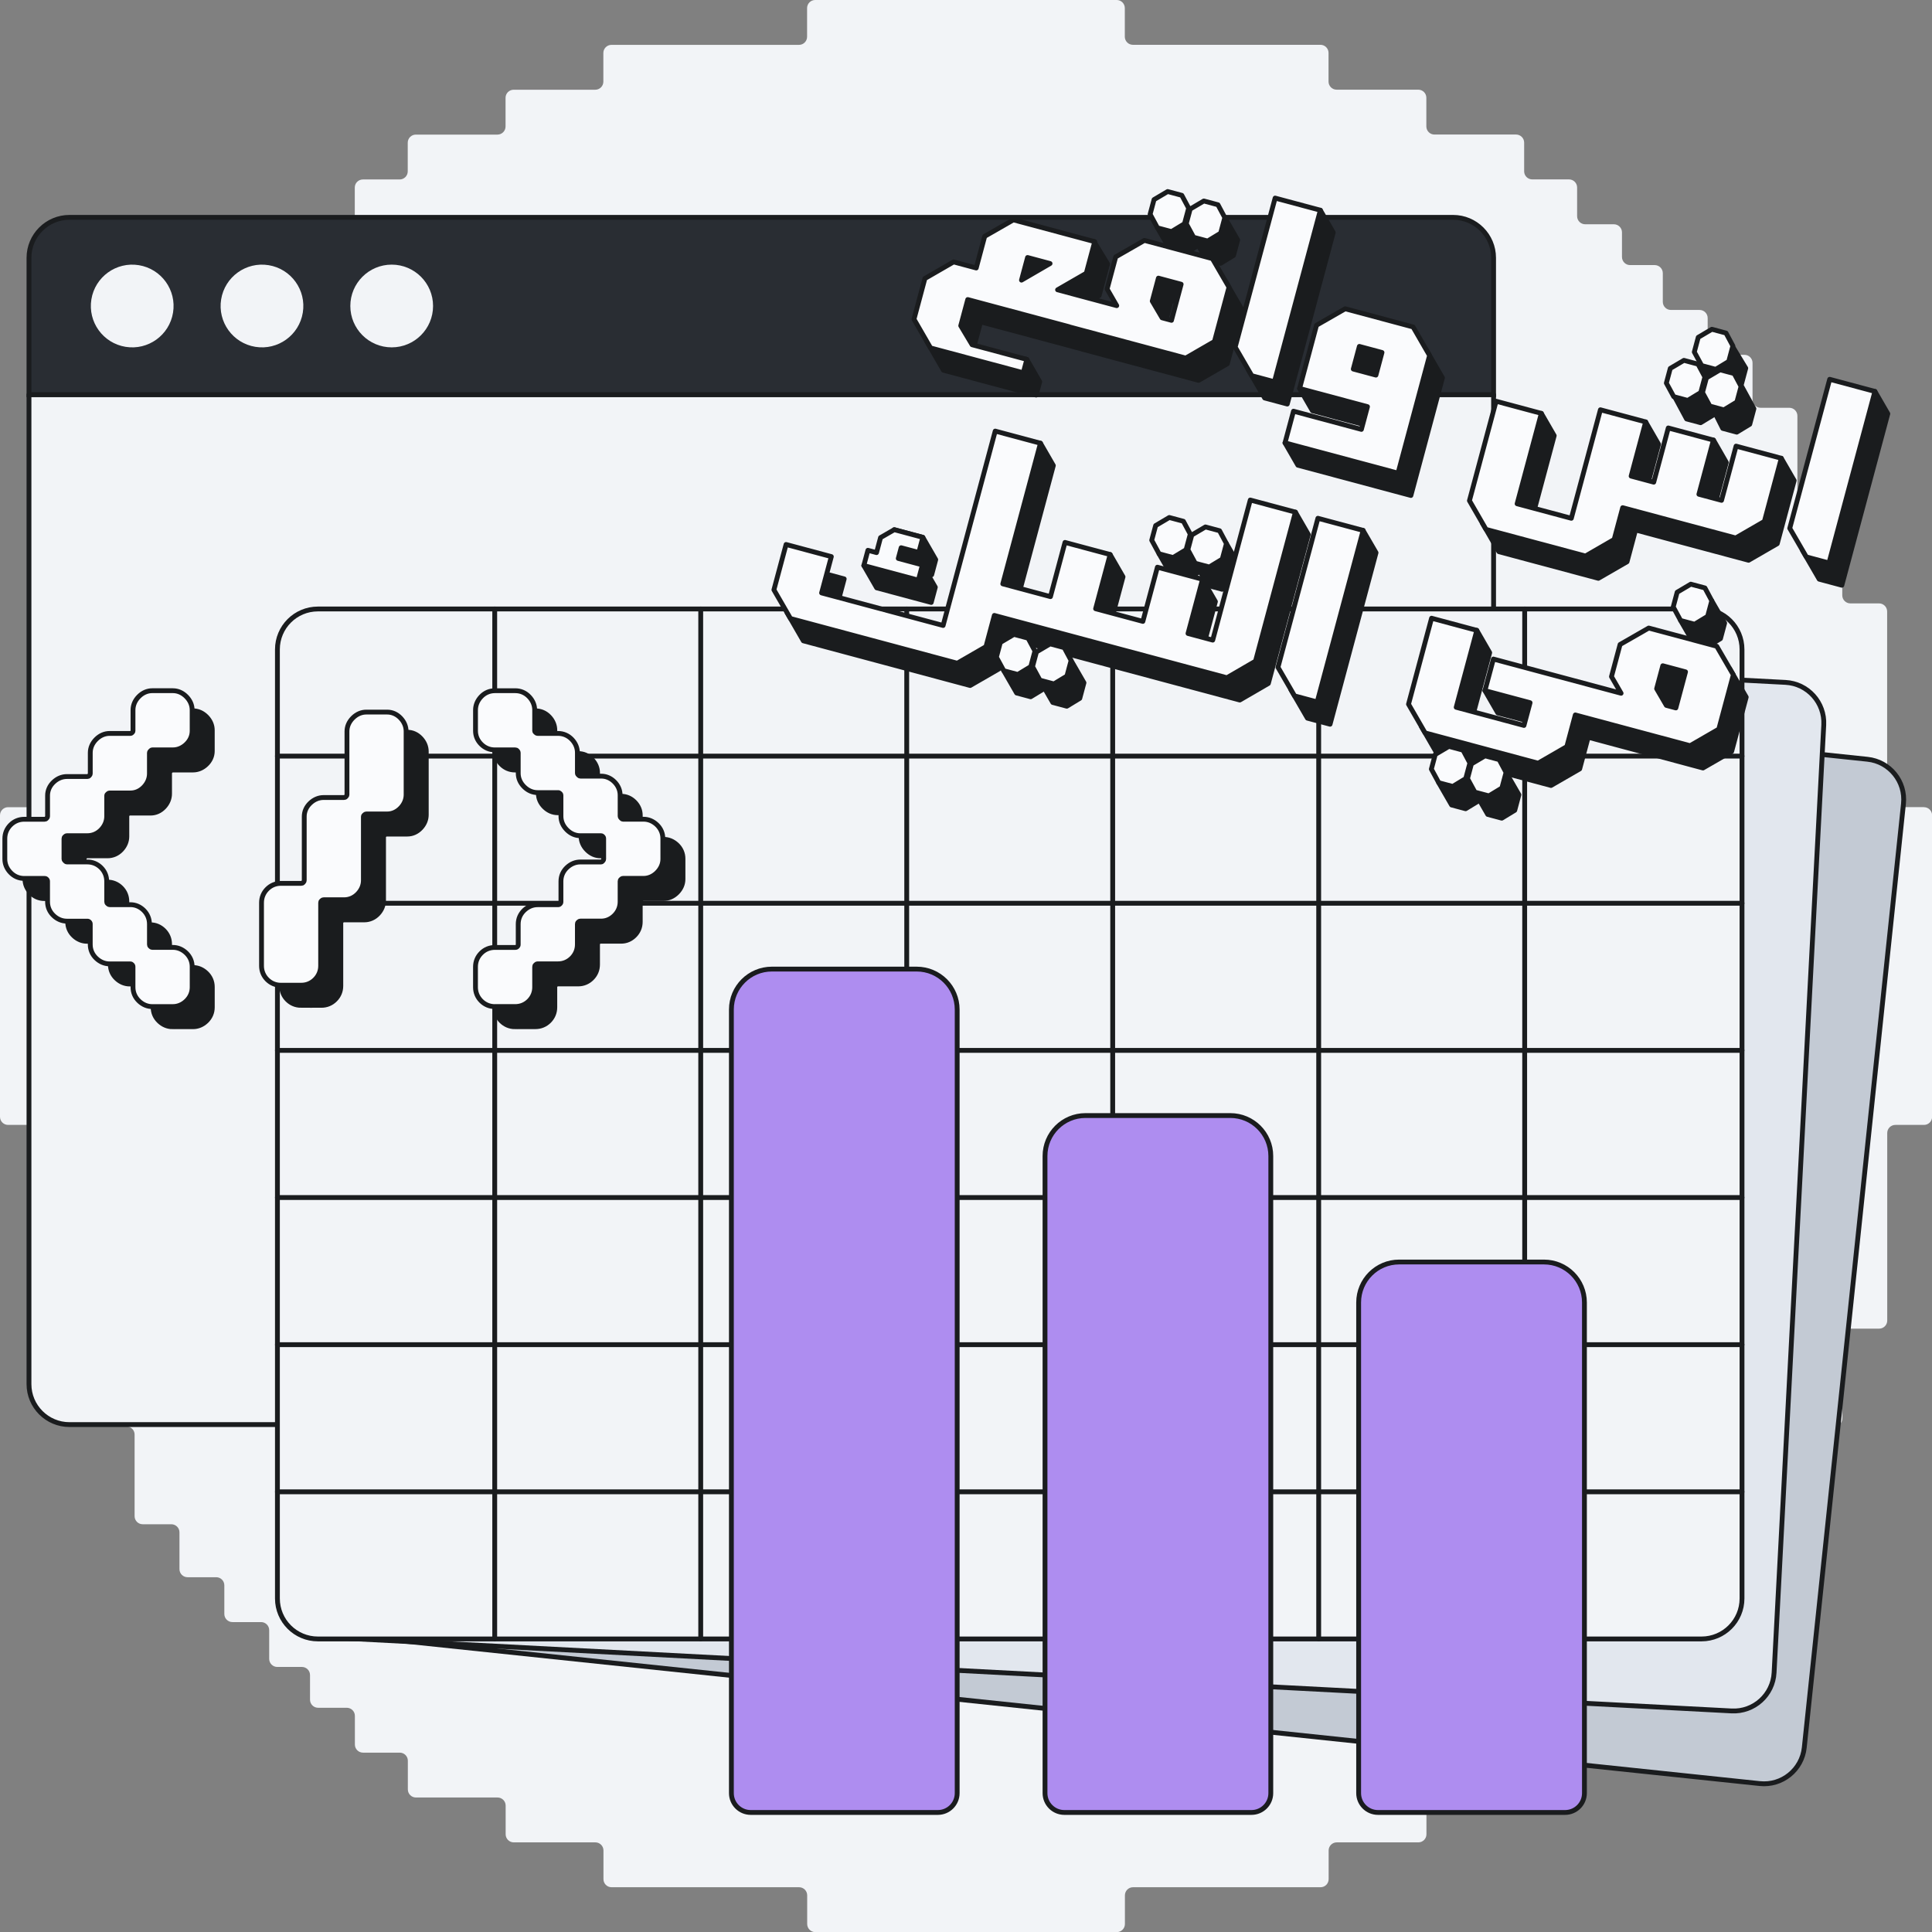 <svg width="400" height="400" viewBox="0 0 400 400" fill="none" xmlns="http://www.w3.org/2000/svg">
<rect x="0" y="0" width="400" height="400" fill="#808080" stroke="none"/>
<g clip-path="url(#clip0_2692_18620)">
<path d="M398.324 167.107H392.387C391.461 167.107 390.711 166.357 390.711 165.431V126.603C390.711 125.677 389.961 124.927 389.035 124.927H383.098C382.172 124.927 381.422 124.177 381.422 123.251V106.353C381.422 105.427 380.672 104.677 379.746 104.677H373.809C372.883 104.677 372.133 103.927 372.133 103.001V86.103C372.133 85.177 371.383 84.427 370.457 84.427H364.52C363.594 84.427 362.844 83.677 362.844 82.751V75.138C362.844 74.212 362.094 73.462 361.168 73.462H355.231C354.305 73.462 353.555 72.712 353.555 71.786V65.849C353.555 64.923 352.805 64.173 351.879 64.173H345.942C345.016 64.173 344.266 63.423 344.266 62.497V56.56C344.266 55.634 343.516 54.884 342.59 54.884H337.49C336.564 54.884 335.814 54.134 335.814 53.208V48.109C335.814 47.183 335.064 46.433 334.138 46.433H328.201C327.275 46.433 326.525 45.683 326.525 44.757V38.82C326.525 37.894 325.775 37.144 324.849 37.144H317.236C316.31 37.144 315.56 36.394 315.56 35.468V29.531C315.56 28.605 314.81 27.855 313.884 27.855H296.986C296.06 27.855 295.31 27.105 295.31 26.179V20.241C295.31 19.316 294.56 18.566 293.634 18.566H276.736C275.81 18.566 275.06 17.816 275.06 16.89V10.953C275.06 10.027 274.31 9.277 273.384 9.277H234.556C233.63 9.277 232.88 8.527 232.88 7.601V1.676C232.88 0.75 232.13 0 231.204 0H168.775C167.849 0 167.099 0.75 167.099 1.676V7.613C167.099 8.539 166.349 9.289 165.423 9.289H126.595C125.669 9.289 124.919 10.039 124.919 10.965V16.902C124.919 17.828 124.169 18.578 123.243 18.578H106.345C105.419 18.578 104.669 19.328 104.669 20.254V26.191C104.669 27.117 103.919 27.867 102.993 27.867H86.095C85.169 27.867 84.419 28.617 84.419 29.543V35.48C84.419 36.406 83.669 37.156 82.743 37.156H75.13C74.204 37.156 73.454 37.906 73.454 38.832V44.769C73.454 45.695 72.704 46.445 71.778 46.445H65.841C64.915 46.445 64.165 47.195 64.165 48.121V53.221C64.165 54.147 63.415 54.897 62.489 54.897H57.389C56.464 54.897 55.714 55.647 55.714 56.572V62.51C55.714 63.435 54.964 64.186 54.038 64.186H48.1C47.174 64.186 46.424 64.936 46.424 65.862V71.799C46.424 72.725 45.674 73.475 44.748 73.475H38.811C37.885 73.475 37.135 74.225 37.135 75.151V82.764C37.135 83.69 36.385 84.44 35.459 84.44H29.522C28.596 84.44 27.846 85.19 27.846 86.116V103.014C27.846 103.94 27.096 104.69 26.17 104.69H20.233C19.307 104.69 18.557 105.44 18.557 106.366V123.264C18.557 124.19 17.807 124.94 16.881 124.94H10.944C10.018 124.94 9.268 125.689 9.268 126.615V165.444C9.268 166.37 8.518 167.12 7.592 167.12H1.676C0.75 167.12 0 167.87 0 168.795V231.225C0 232.151 0.75 232.901 1.676 232.901H7.613C8.539 232.901 9.289 233.651 9.289 234.577V273.405C9.289 274.331 10.039 275.081 10.965 275.081H16.902C17.828 275.081 18.578 275.831 18.578 276.757V293.655C18.578 294.581 19.328 295.331 20.254 295.331H26.191C27.117 295.331 27.867 296.081 27.867 297.007V313.905C27.867 314.831 28.617 315.581 29.543 315.581H35.48C36.406 315.581 37.156 316.331 37.156 317.257V324.87C37.156 325.796 37.906 326.546 38.832 326.546H44.769C45.695 326.546 46.445 327.296 46.445 328.222V334.159C46.445 335.085 47.195 335.835 48.121 335.835H54.059C54.984 335.835 55.734 336.585 55.734 337.511V343.449C55.734 344.374 56.484 345.124 57.41 345.124H62.51C63.435 345.124 64.186 345.874 64.186 346.8V351.9C64.186 352.826 64.936 353.576 65.862 353.576H71.799C72.725 353.576 73.475 354.326 73.475 355.252V361.189C73.475 362.115 74.225 362.865 75.151 362.865H82.764C83.69 362.865 84.44 363.615 84.44 364.541V370.478C84.44 371.404 85.19 372.154 86.116 372.154H103.014C103.94 372.154 104.69 372.904 104.69 373.83V379.767C104.69 380.693 105.44 381.443 106.366 381.443H123.264C124.19 381.443 124.94 382.193 124.94 383.119V389.056C124.94 389.982 125.689 390.732 126.615 390.732H165.444C166.37 390.732 167.12 391.482 167.12 392.408V398.345C167.12 399.271 167.87 400.021 168.795 400.021H231.225C232.151 400.021 232.901 399.271 232.901 398.345V392.408C232.901 391.482 233.651 390.732 234.577 390.732H273.405C274.331 390.732 275.081 389.982 275.081 389.056V383.119C275.081 382.193 275.831 381.443 276.757 381.443H293.655C294.581 381.443 295.331 380.693 295.331 379.767V373.83C295.331 372.904 296.081 372.154 297.007 372.154H313.905C314.831 372.154 315.581 371.404 315.581 370.478V364.541C315.581 363.615 316.331 362.865 317.257 362.865H324.87C325.796 362.865 326.546 362.115 326.546 361.189V355.252C326.546 354.326 327.296 353.576 328.222 353.576H334.159C335.085 353.576 335.835 352.826 335.835 351.9V346.8C335.835 345.874 336.585 345.124 337.511 345.124H342.611C343.536 345.124 344.286 344.374 344.286 343.449V337.511C344.286 336.585 345.036 335.835 345.962 335.835H351.9C352.826 335.835 353.576 335.085 353.576 334.159V328.222C353.576 327.296 354.326 326.546 355.252 326.546H361.189C362.115 326.546 362.865 325.796 362.865 324.87V317.257C362.865 316.331 363.615 315.581 364.541 315.581H370.478C371.404 315.581 372.154 314.831 372.154 313.905V297.007C372.154 296.081 372.904 295.331 373.83 295.331H379.767C380.693 295.331 381.443 294.581 381.443 293.655V276.757C381.443 275.831 382.193 275.081 383.119 275.081H389.056C389.982 275.081 390.732 274.331 390.732 273.405V234.577C390.732 233.651 391.482 232.901 392.408 232.901H398.345C399.271 232.901 400.021 232.151 400.021 231.225V168.795C400.021 167.87 399.271 167.12 398.345 167.12L398.324 167.107Z" fill="#F2F4F7"/>
<path d="M6 81.704H309.23V286.566C309.23 291.192 305.475 294.946 300.85 294.946H14.38C9.754 294.946 6 291.192 6 286.566V81.704Z" fill="#F2F4F7" stroke="#1A1C1E" stroke-linecap="round" stroke-linejoin="round"/>
<path d="M14.38 45H300.85C305.475 45 309.23 48.754 309.23 53.38V81.704H6V53.38C6 48.754 9.754 45 14.38 45Z" fill="#292D33" stroke="#1A1C1E" stroke-miterlimit="10"/>
<path d="M35.826 64.728C36.584 60.059 33.414 55.66 28.745 54.902C24.076 54.144 19.677 57.315 18.919 61.983C18.161 66.652 21.332 71.051 26 71.809C30.669 72.567 35.068 69.397 35.826 64.728Z" fill="#F2F4F7"/>
<path d="M62.693 64.727C63.451 60.058 60.28 55.659 55.612 54.901C50.943 54.143 46.544 57.314 45.786 61.983C45.028 66.651 48.198 71.05 52.867 71.808C57.536 72.566 61.935 69.396 62.693 64.727Z" fill="#F2F4F7"/>
<path d="M81.096 71.916C85.826 71.916 89.661 68.082 89.661 63.352C89.661 58.622 85.826 54.788 81.096 54.788C76.367 54.788 72.532 58.622 72.532 63.352C72.532 68.082 76.367 71.916 81.096 71.916Z" fill="#F2F4F7"/>
<path d="M386.636 157.196L101.736 127.252C97.133 126.768 93.01 130.107 92.526 134.71L71.988 330.116C71.504 334.719 74.843 338.842 79.446 339.326L364.347 369.27C368.949 369.754 373.073 366.415 373.556 361.812L394.094 166.406C394.578 161.803 391.239 157.68 386.636 157.196Z" fill="#C3CAD4" stroke="#1A1C1E" stroke-miterlimit="10"/>
<path d="M369.66 141.282L83.583 126.29C78.961 126.047 75.018 129.598 74.776 134.219L64.493 330.433C64.251 335.054 67.801 338.997 72.423 339.24L358.5 354.232C363.122 354.474 367.065 350.924 367.307 346.302L377.59 150.089C377.832 145.467 374.282 141.524 369.66 141.282Z" fill="#E2E7EE" stroke="#1A1C1E" stroke-miterlimit="10"/>
<path d="M352.285 126.083H65.816C61.188 126.083 57.436 129.835 57.436 134.463V330.946C57.436 335.574 61.188 339.326 65.816 339.326H352.285C356.913 339.326 360.665 335.574 360.665 330.946V134.463C360.665 129.835 356.913 126.083 352.285 126.083Z" fill="#F2F4F7" stroke="#1A1C1E" stroke-linecap="round" stroke-linejoin="round"/>
<path d="M57.436 217.47H360.661" stroke="#1A1C1E" stroke-linecap="round" stroke-linejoin="round"/>
<path d="M57.436 187.009H360.661" stroke="#1A1C1E" stroke-linecap="round" stroke-linejoin="round"/>
<path d="M57.436 156.544H360.661" stroke="#1A1C1E" stroke-linecap="round" stroke-linejoin="round"/>
<path d="M57.436 247.935H360.661" stroke="#1A1C1E" stroke-linecap="round" stroke-linejoin="round"/>
<path d="M57.436 278.396H360.661" stroke="#1A1C1E" stroke-linecap="round" stroke-linejoin="round"/>
<path d="M57.436 308.861H360.661" stroke="#1A1C1E" stroke-linecap="round" stroke-linejoin="round"/>
<path d="M273.02 126.083V339.326" stroke="#1A1C1E" stroke-linecap="round" stroke-linejoin="round"/>
<path d="M315.669 126.083V339.326" stroke="#1A1C1E" stroke-linecap="round" stroke-linejoin="round"/>
<path d="M230.371 126.083V339.326" stroke="#1A1C1E" stroke-linecap="round" stroke-linejoin="round"/>
<path d="M187.726 126.083V339.326" stroke="#1A1C1E" stroke-linecap="round" stroke-linejoin="round"/>
<path d="M145.077 126.083V339.326" stroke="#1A1C1E" stroke-linecap="round" stroke-linejoin="round"/>
<path d="M102.427 126.083V339.326" stroke="#1A1C1E" stroke-linecap="round" stroke-linejoin="round"/>
<path d="M159.806 200.64H189.794C194.419 200.64 198.174 204.394 198.174 209.02V371.251C198.174 373.46 196.383 375.251 194.174 375.251H155.427C153.217 375.251 151.427 373.46 151.427 371.251V209.02C151.427 204.394 155.181 200.64 159.806 200.64Z" fill="#AE8DF0" stroke="#1A1C1E" stroke-miterlimit="10"/>
<path d="M224.738 230.962H254.725C259.351 230.962 263.105 234.716 263.105 239.342V371.251C263.105 373.46 261.314 375.251 259.105 375.251H220.358C218.149 375.251 216.358 373.46 216.358 371.251V239.342C216.358 234.716 220.112 230.962 224.738 230.962Z" fill="#AE8DF0" stroke="#1A1C1E" stroke-miterlimit="10"/>
<path d="M289.673 261.285H319.661C324.286 261.285 328.041 265.039 328.041 269.665V371.251C328.041 373.46 326.25 375.251 324.041 375.251H285.293C283.084 375.251 281.293 373.46 281.293 371.251V269.665C281.293 265.039 285.048 261.285 289.673 261.285Z" fill="#AE8DF0" stroke="#1A1C1E" stroke-miterlimit="10"/>
<path d="M35.697 212.574C34.683 212.574 33.732 212.176 32.944 211.426C32.131 210.651 31.704 209.662 31.704 208.56V204.336C31.704 204.152 31.658 204.039 31.524 203.909C31.344 203.729 31.243 203.729 31.172 203.729H26.869C25.851 203.729 24.895 203.335 24.104 202.585C23.286 201.814 22.855 200.821 22.855 199.715V195.491C22.855 195.307 22.809 195.194 22.675 195.06C22.545 194.93 22.432 194.884 22.247 194.884H18.024C17.006 194.884 16.05 194.49 15.263 193.74C14.446 192.969 14.014 191.976 14.014 190.87V186.646C14.014 186.462 13.968 186.349 13.834 186.215C13.704 186.085 13.591 186.039 13.407 186.039H9.183C8.077 186.039 7.084 185.607 6.309 184.786C5.563 183.998 5.169 183.043 5.169 182.025V177.802C5.169 176.716 5.576 175.732 6.347 174.965C7.113 174.194 8.098 173.788 9.183 173.788H13.407C13.553 173.788 13.654 173.758 13.805 173.603C14.018 173.377 14.018 173.243 14.018 173.18V168.877C14.018 167.825 14.45 166.857 15.267 166.086C16.059 165.336 17.014 164.943 18.028 164.943H22.252C22.398 164.943 22.499 164.913 22.645 164.758C22.859 164.532 22.859 164.402 22.859 164.335V160.032C22.859 158.997 23.278 158.029 24.074 157.233C24.87 156.437 25.834 156.018 26.873 156.018H31.176C31.243 156.018 31.348 156.018 31.524 155.838C31.704 155.658 31.704 155.557 31.704 155.486V151.183C31.704 150.152 32.119 149.184 32.907 148.388C33.698 147.592 34.662 147.169 35.693 147.169H39.958C40.989 147.169 41.953 147.592 42.745 148.388C43.532 149.184 43.951 150.152 43.951 151.183V155.486C43.951 156.538 43.524 157.501 42.711 158.272C41.923 159.022 40.972 159.42 39.958 159.42H35.693C35.647 159.42 35.534 159.42 35.324 159.634C35.106 159.856 35.106 159.973 35.106 160.028V164.331C35.106 165.345 34.712 166.3 33.967 167.092C33.191 167.913 32.228 168.345 31.172 168.345H26.869C26.806 168.345 26.672 168.345 26.446 168.559C26.261 168.73 26.261 168.818 26.261 168.873V173.176C26.261 174.19 25.867 175.145 25.122 175.937C24.346 176.754 23.354 177.19 22.252 177.19H18.028C17.957 177.19 17.827 177.19 17.601 177.403C17.446 177.55 17.416 177.655 17.416 177.797V182.021C17.416 182.075 17.416 182.193 17.634 182.41C17.852 182.628 17.969 182.628 18.024 182.628H22.247C23.332 182.628 24.313 183.035 25.084 183.801C25.855 184.572 26.261 185.553 26.261 186.642V190.866C26.261 191.008 26.291 191.117 26.446 191.26C26.672 191.473 26.802 191.473 26.873 191.473H31.176C32.207 191.473 33.162 191.88 33.933 192.646C34.704 193.422 35.11 194.402 35.11 195.487V199.711C35.11 199.857 35.14 199.966 35.291 200.109C35.508 200.318 35.63 200.318 35.697 200.318H39.962C40.976 200.318 41.927 200.716 42.715 201.466C43.524 202.237 43.955 203.23 43.955 204.332V208.556C43.955 209.658 43.528 210.646 42.719 211.422C41.927 212.176 40.976 212.57 39.962 212.57H35.697V212.574Z" fill="#1A1C1E" stroke="#1A1C1E" stroke-miterlimit="10"/>
<path d="M62.332 208.149C61.243 208.149 60.263 207.743 59.492 206.972C58.725 206.209 58.318 205.225 58.318 204.135V191.067C58.318 189.982 58.725 188.997 59.496 188.23C60.263 187.463 61.247 187.057 62.332 187.057H66.556C66.702 187.057 66.803 187.028 66.95 186.873C67.163 186.642 67.163 186.504 67.163 186.437V173.23C67.163 172.174 67.595 171.207 68.412 170.436C69.204 169.686 70.159 169.288 71.177 169.288H75.401C75.547 169.288 75.652 169.258 75.799 169.103C76.008 168.881 76.008 168.751 76.008 168.688V155.603C76.008 154.568 76.431 153.605 77.228 152.809C78.024 152.017 78.987 151.598 80.022 151.598H84.325C85.377 151.598 86.341 152.029 87.112 152.842C87.862 153.634 88.255 154.589 88.255 155.603V168.688C88.255 169.702 87.862 170.658 87.112 171.445C86.336 172.262 85.373 172.69 84.321 172.69H80.018C79.955 172.69 79.821 172.69 79.595 172.903C79.41 173.079 79.41 173.172 79.41 173.226V186.433C79.41 187.447 79.017 188.406 78.271 189.198C77.496 190.019 76.503 190.455 75.397 190.455H71.173C71.102 190.455 70.972 190.455 70.746 190.669C70.591 190.815 70.561 190.92 70.561 191.063V204.131C70.561 205.216 70.155 206.201 69.384 206.968C68.617 207.739 67.633 208.145 66.547 208.145H62.324L62.332 208.149Z" fill="#1A1C1E" stroke="#1A1C1E" stroke-miterlimit="10"/>
<path d="M106.628 212.574C105.543 212.574 104.563 212.167 103.792 211.401C103.021 210.63 102.615 209.649 102.615 208.564V204.34C102.615 203.251 103.021 202.271 103.792 201.5C104.554 200.733 105.539 200.327 106.628 200.327H110.852C111.036 200.327 111.149 200.28 111.279 200.146C111.413 200.012 111.459 199.903 111.459 199.719V195.496C111.459 194.389 111.891 193.401 112.708 192.625C113.504 191.875 114.459 191.482 115.473 191.482H119.697C119.881 191.482 119.994 191.436 120.124 191.301C120.254 191.172 120.304 191.058 120.304 190.87V186.646C120.304 185.54 120.736 184.547 121.557 183.776C122.349 183.031 123.304 182.632 124.318 182.632H128.621C128.676 182.632 128.764 182.632 128.94 182.448C129.154 182.222 129.154 182.088 129.154 182.025V177.801C129.154 177.617 129.107 177.504 128.973 177.37C128.797 177.194 128.693 177.194 128.626 177.194H124.323C123.283 177.194 122.316 176.771 121.519 175.966C120.728 175.17 120.309 174.198 120.309 173.159V168.818C120.309 168.747 120.309 168.634 120.124 168.45C119.994 168.32 119.881 168.269 119.701 168.269H115.478C114.443 168.269 113.479 167.855 112.683 167.063C111.887 166.275 111.464 165.311 111.464 164.276V160.011C111.464 159.952 111.464 159.827 111.254 159.605C111.107 159.454 111.003 159.424 110.856 159.424H106.633C105.543 159.424 104.563 159.018 103.792 158.247C103.025 157.485 102.619 156.529 102.619 155.49V151.187C102.619 150.169 103.013 149.214 103.763 148.422C104.533 147.605 105.527 147.173 106.633 147.173H110.856C111.962 147.173 112.955 147.605 113.726 148.422C114.476 149.214 114.87 150.169 114.87 151.187V155.49C114.87 155.549 114.87 155.633 115.05 155.804C115.276 156.018 115.406 156.018 115.478 156.018H119.701C120.803 156.018 121.792 156.445 122.567 157.254C123.317 158.046 123.715 158.997 123.715 160.007V164.272C123.715 164.318 123.715 164.431 123.924 164.641C124.147 164.859 124.264 164.859 124.323 164.859H128.626C129.66 164.859 130.616 165.269 131.387 166.045C132.154 166.82 132.56 167.775 132.56 168.81V173.151C132.56 173.214 132.56 173.339 132.782 173.565C132.991 173.779 133.1 173.779 133.147 173.779H137.412C138.422 173.779 139.373 174.177 140.165 174.923C140.977 175.698 141.405 176.691 141.405 177.789V182.012C141.405 183.043 140.99 184.007 140.202 184.803C139.406 185.603 138.443 186.026 137.412 186.026H133.147C133.088 186.026 132.958 186.026 132.74 186.232C132.585 186.378 132.556 186.487 132.556 186.634V190.857C132.556 191.942 132.149 192.927 131.378 193.694C130.607 194.465 129.656 194.871 128.621 194.871H124.318C124.255 194.871 124.117 194.871 123.891 195.085C123.736 195.232 123.711 195.332 123.711 195.479V199.702C123.711 200.792 123.304 201.772 122.533 202.539C121.767 203.306 120.786 203.716 119.697 203.716H115.473C115.402 203.716 115.272 203.716 115.05 203.93C114.895 204.077 114.866 204.181 114.866 204.328V208.551C114.866 209.637 114.459 210.617 113.693 211.388C112.918 212.159 111.937 212.565 110.852 212.565H106.628V212.574Z" fill="#1A1C1E" stroke="#1A1C1E" stroke-miterlimit="10"/>
<path d="M31.528 208.405C30.514 208.405 29.563 208.007 28.775 207.257C27.962 206.482 27.535 205.493 27.535 204.391V200.167C27.535 199.983 27.489 199.87 27.355 199.74C27.175 199.56 27.074 199.56 27.003 199.56H22.7C21.682 199.56 20.726 199.166 19.934 198.416C19.117 197.645 18.686 196.652 18.686 195.546V191.322C18.686 191.138 18.64 191.025 18.506 190.891C18.376 190.761 18.263 190.715 18.078 190.715H13.855C12.837 190.715 11.882 190.321 11.094 189.571C10.277 188.8 9.845 187.807 9.845 186.701V182.478C9.845 182.293 9.799 182.18 9.665 182.046C9.535 181.916 9.422 181.87 9.238 181.87H5.014C3.908 181.87 2.915 181.438 2.14 180.617C1.394 179.829 1 178.874 1 177.856V173.633C1 172.547 1.407 171.563 2.178 170.796C2.944 170.025 3.929 169.619 5.014 169.619H9.238C9.384 169.619 9.485 169.589 9.636 169.434C9.849 169.208 9.849 169.074 9.849 169.011V164.708C9.849 163.656 10.281 162.688 11.098 161.918C11.89 161.168 12.845 160.774 13.859 160.774H18.083C18.229 160.774 18.33 160.744 18.476 160.589C18.69 160.363 18.69 160.233 18.69 160.166V155.863C18.69 154.828 19.109 153.86 19.905 153.064C20.701 152.268 21.665 151.849 22.704 151.849H27.007C27.074 151.849 27.179 151.849 27.355 151.669C27.535 151.489 27.535 151.388 27.535 151.317V147.014C27.535 145.983 27.95 145.015 28.738 144.219C29.529 143.423 30.493 143 31.524 143H35.789C36.82 143 37.784 143.423 38.575 144.219C39.363 145.015 39.782 145.983 39.782 147.014V151.317C39.782 152.369 39.355 153.332 38.542 154.103C37.754 154.853 36.803 155.251 35.789 155.251H31.524C31.478 155.251 31.365 155.251 31.155 155.465C30.937 155.687 30.937 155.804 30.937 155.859V160.162C30.937 161.176 30.543 162.131 29.798 162.923C29.023 163.744 28.059 164.176 27.003 164.176H22.7C22.637 164.176 22.503 164.176 22.277 164.39C22.092 164.561 22.092 164.649 22.092 164.704V169.007C22.092 170.021 21.698 170.976 20.953 171.768C20.178 172.585 19.184 173.021 18.083 173.021H13.859C13.788 173.021 13.658 173.021 13.432 173.235C13.277 173.381 13.247 173.486 13.247 173.628V177.852C13.247 177.906 13.247 178.024 13.465 178.241C13.683 178.459 13.8 178.459 13.855 178.459H18.078C19.164 178.459 20.144 178.866 20.915 179.633C21.686 180.404 22.092 181.384 22.092 182.473V186.697C22.092 186.839 22.122 186.948 22.277 187.091C22.503 187.304 22.633 187.304 22.704 187.304H27.007C28.038 187.304 28.993 187.711 29.764 188.477C30.535 189.253 30.942 190.233 30.942 191.318V195.542C30.942 195.688 30.971 195.797 31.122 195.94C31.34 196.149 31.461 196.149 31.528 196.149H35.793C36.807 196.149 37.758 196.547 38.546 197.297C39.355 198.068 39.786 199.061 39.786 200.163V204.387C39.786 205.489 39.359 206.477 38.55 207.253C37.758 208.007 36.807 208.401 35.793 208.401H31.528V208.405Z" fill="#FAFBFD" stroke="#1A1C1E" stroke-linecap="round" stroke-linejoin="round"/>
<path d="M58.159 203.98C57.07 203.98 56.089 203.574 55.318 202.803C54.552 202.04 54.145 201.056 54.145 199.966V186.898C54.145 185.813 54.552 184.828 55.323 184.061C56.089 183.295 57.074 182.888 58.159 182.888H62.383C62.529 182.888 62.63 182.859 62.776 182.704C62.99 182.473 62.99 182.335 62.99 182.268V169.061C62.99 168.005 63.422 167.038 64.239 166.267C65.031 165.517 65.986 165.119 67.004 165.119H71.228C71.374 165.119 71.479 165.089 71.626 164.934C71.835 164.712 71.835 164.582 71.835 164.519V151.434C71.835 150.399 72.258 149.436 73.054 148.64C73.85 147.848 74.814 147.429 75.849 147.429H80.152C81.204 147.429 82.168 147.86 82.939 148.673C83.689 149.465 84.082 150.42 84.082 151.434V164.519C84.082 165.533 83.689 166.489 82.939 167.276C82.163 168.093 81.2 168.521 80.148 168.521H75.845C75.782 168.521 75.648 168.521 75.422 168.734C75.237 168.91 75.237 169.003 75.237 169.057V182.264C75.237 183.278 74.844 184.237 74.098 185.029C73.323 185.85 72.33 186.286 71.223 186.286H67C66.929 186.286 66.799 186.286 66.573 186.5C66.418 186.646 66.388 186.751 66.388 186.894V199.962C66.388 201.047 65.982 202.032 65.211 202.799C64.444 203.57 63.459 203.976 62.374 203.976H58.151L58.159 203.98Z" fill="#FAFBFD" stroke="#1A1C1E" stroke-linecap="round" stroke-linejoin="round"/>
<path d="M102.459 208.405C101.374 208.405 100.394 207.998 99.623 207.232C98.852 206.461 98.445 205.48 98.445 204.395V200.172C98.445 199.082 98.852 198.102 99.623 197.331C100.385 196.564 101.37 196.158 102.459 196.158H106.683C106.867 196.158 106.98 196.112 107.11 195.977C107.244 195.843 107.29 195.734 107.29 195.55V191.327C107.29 190.22 107.722 189.232 108.539 188.457C109.335 187.707 110.29 187.313 111.304 187.313H115.528C115.712 187.313 115.825 187.267 115.955 187.132C116.085 187.003 116.135 186.889 116.135 186.701V182.477C116.135 181.371 116.567 180.378 117.388 179.607C118.18 178.862 119.135 178.464 120.149 178.464H124.452C124.507 178.464 124.595 178.464 124.771 178.279C124.984 178.053 124.984 177.919 124.984 177.856V173.633C124.984 173.448 124.938 173.335 124.804 173.201C124.628 173.025 124.523 173.025 124.456 173.025H120.153C119.114 173.025 118.146 172.602 117.35 171.797C116.558 171.001 116.139 170.029 116.139 168.99V164.649C116.139 164.578 116.139 164.465 115.955 164.281C115.825 164.151 115.712 164.1 115.532 164.1H111.308C110.273 164.1 109.31 163.686 108.514 162.894C107.718 162.106 107.294 161.142 107.294 160.107V155.842C107.294 155.783 107.294 155.658 107.085 155.436C106.938 155.285 106.834 155.256 106.687 155.256H102.463C101.374 155.256 100.394 154.849 99.623 154.078C98.856 153.316 98.45 152.36 98.45 151.321V147.018C98.45 146 98.843 145.045 99.593 144.253C100.364 143.436 101.357 143.004 102.463 143.004H106.687C107.793 143.004 108.786 143.436 109.557 144.253C110.307 145.045 110.701 146 110.701 147.018V151.321C110.701 151.38 110.701 151.464 110.881 151.635C111.107 151.849 111.237 151.849 111.308 151.849H115.532C116.634 151.849 117.623 152.276 118.398 153.085C119.148 153.877 119.546 154.828 119.546 155.838V160.103C119.546 160.149 119.546 160.262 119.755 160.472C119.977 160.69 120.095 160.69 120.153 160.69H124.456C125.491 160.69 126.447 161.1 127.218 161.876C127.984 162.651 128.391 163.606 128.391 164.641V168.982C128.391 169.045 128.391 169.17 128.613 169.397C128.822 169.61 128.931 169.61 128.977 169.61H133.243C134.252 169.61 135.204 170.008 135.995 170.754C136.808 171.529 137.236 172.522 137.236 173.62V177.843C137.236 178.874 136.821 179.838 136.033 180.634C135.237 181.434 134.273 181.857 133.243 181.857H128.977C128.919 181.857 128.789 181.857 128.571 182.063C128.416 182.209 128.387 182.318 128.387 182.465V186.688C128.387 187.774 127.98 188.758 127.209 189.525C126.438 190.296 125.487 190.702 124.452 190.702H120.149C120.086 190.702 119.948 190.702 119.722 190.916C119.567 191.063 119.542 191.163 119.542 191.31V195.533C119.542 196.623 119.135 197.603 118.364 198.37C117.597 199.137 116.617 199.547 115.528 199.547H111.304C111.233 199.547 111.103 199.547 110.881 199.761C110.726 199.908 110.697 200.012 110.697 200.159V204.382C110.697 205.468 110.29 206.448 109.523 207.219C108.748 207.99 107.768 208.396 106.683 208.396H102.459V208.405Z" fill="#FAFBFD" stroke="#1A1C1E" stroke-linecap="round" stroke-linejoin="round"/>
<path d="M321.117 162.625L327.058 159.194L328.815 152.637L352.581 159.005L358.523 155.575L361.535 144.331L358.098 138.416L344.02 134.644L338.086 138.048L336.304 144.699L338.295 148.148L307.439 142.985L310.104 147.601L319.45 150.105L318.188 154.811L304.158 151.052L308.426 135.123L305.761 130.507L294.285 150.413L297.715 156.354L321.117 162.625Z" fill="#1A1C1E" stroke="#1A1C1E" stroke-linecap="round" stroke-linejoin="round"/>
<path d="M302.646 159.147L299.825 160.815L297.872 162.048L300.537 166.664L303.439 167.441L306.128 165.81L306.991 162.591L304.326 157.975L302.646 159.147Z" fill="#1A1C1E" stroke="#1A1C1E" stroke-linecap="round" stroke-linejoin="round"/>
<path d="M310.132 161.102L307.31 162.771L305.358 164.004L308.023 168.619L310.925 169.397L313.614 167.765L314.476 164.546L311.811 159.93L310.132 161.102Z" fill="#1A1C1E" stroke="#1A1C1E" stroke-linecap="round" stroke-linejoin="round"/>
<path d="M353.518 133.856L356.207 132.224L357.071 129L354.406 124.384L352.725 125.561L349.903 127.23L347.946 128.461L350.611 133.077L353.518 133.856Z" fill="#1A1C1E" stroke="#1A1C1E" stroke-linecap="round" stroke-linejoin="round"/>
<path d="M318.452 158.009L324.393 154.579L326.15 148.021L349.916 154.389L355.858 150.959L358.87 139.715L355.433 133.8L341.355 130.028L335.421 133.432L333.639 140.084L335.63 143.532L309.191 136.448L307.439 142.985L316.785 145.489L315.523 150.196L301.493 146.436L305.761 130.507L296.39 127.996L291.62 145.797L295.05 151.738L318.452 158.009ZM344.263 137.836L348.97 139.097L346.967 146.57L345.001 146.043L342.989 142.589L344.263 137.836Z" fill="#FAFBFD" stroke="#1A1C1E" stroke-linecap="round" stroke-linejoin="round"/>
<path d="M299.982 154.531L297.16 156.2L296.346 159.237L297.873 162.048L300.775 162.826L303.464 161.194L304.326 157.975L302.91 155.316L299.982 154.531Z" fill="#FAFBFD" stroke="#1A1C1E" stroke-linecap="round" stroke-linejoin="round"/>
<path d="M307.467 156.487L304.646 158.155L303.831 161.198L305.358 164.004L308.26 164.781L310.949 163.15L311.812 159.931L310.395 157.271L307.467 156.487Z" fill="#FAFBFD" stroke="#1A1C1E" stroke-linecap="round" stroke-linejoin="round"/>
<path d="M350.853 129.24L353.542 127.608L354.406 124.384L352.988 121.73L350.06 120.945L347.239 122.614L346.425 125.651L347.946 128.461L350.853 129.24Z" fill="#FAFBFD" stroke="#1A1C1E" stroke-linecap="round" stroke-linejoin="round"/>
<path d="M245.212 52.566L247.901 50.934L248.765 47.71L246.1 43.094L241.597 45.94L239.64 47.171L242.304 51.787L245.212 52.566Z" fill="#1A1C1E" stroke="#1A1C1E" stroke-linecap="round" stroke-linejoin="round"/>
<path d="M252.697 54.521L255.386 52.889L256.249 49.67L253.584 45.055L249.083 47.895L247.125 49.127L249.79 53.742L252.697 54.521Z" fill="#1A1C1E" stroke="#1A1C1E" stroke-linecap="round" stroke-linejoin="round"/>
<path d="M239.599 54.395L233.665 57.799L231.882 64.45L233.873 67.899L221.626 64.617L227.568 61.187L229.319 54.65L226.5 50L206.541 53.541L204.783 60.099L200.098 58.843L194.157 62.273L191.896 70.709L195.327 76.65L214.522 81.793L215.263 79.026L212.598 74.411L201.575 72.053L203.027 66.634L224.031 72.263L224.026 72.283L248.161 78.75L254.102 75.32L257.115 64.077L253.678 58.162L239.6 54.39L239.599 54.395ZM214.153 62.615L215.409 57.929L220.068 59.178L214.153 62.615ZM245.211 70.937L243.266 70.416L241.228 66.954L242.501 62.201L247.208 63.462L245.205 70.935L245.211 70.937Z" fill="#1A1C1E" stroke="#1A1C1E" stroke-linecap="round" stroke-linejoin="round"/>
<path d="M258.396 76.476L261.832 82.397L266.518 83.652L276.034 48.138L273.369 43.522L258.396 76.476Z" fill="#1A1C1E" stroke="#1A1C1E" stroke-linecap="round" stroke-linejoin="round"/>
<path d="M292.112 102.583L298.641 78.219L295.23 72.311L281.173 68.544L269.063 80.433L271.728 85.048L285.785 88.815L284.524 93.521L266.045 91.697L268.71 96.313L292.112 102.583Z" fill="#1A1C1E" stroke="#1A1C1E" stroke-linecap="round" stroke-linejoin="round"/>
<path d="M242.546 47.95L245.235 46.318L246.099 43.094L244.681 40.44L241.753 39.655L238.932 41.324L238.118 44.361L239.639 47.171L242.546 47.95Z" fill="#FAFBFD" stroke="#1A1C1E" stroke-linecap="round" stroke-linejoin="round"/>
<path d="M250.032 49.905L252.721 48.274L253.583 45.054L252.167 42.395L249.239 41.611L246.417 43.279L245.603 46.316L247.125 49.126L250.032 49.905Z" fill="#FAFBFD" stroke="#1A1C1E" stroke-linecap="round" stroke-linejoin="round"/>
<path d="M236.934 49.779L231 53.183L229.217 59.835L231.208 63.283L218.961 60.002L224.902 56.572L226.654 50.035L209.81 45.521L203.875 48.925L202.118 55.483L197.433 54.227L191.492 57.658L189.231 66.093L192.661 72.034L211.856 77.177L212.598 74.41L201.261 71.373L198.91 67.438L200.361 62.019L221.366 67.647L221.361 67.668L245.496 74.135L251.437 70.704L254.45 59.461L251.013 53.546L236.935 49.774L236.934 49.779ZM211.488 57.999L212.744 53.313L217.403 54.562L211.488 57.999ZM242.545 66.321L240.6 65.8L238.563 62.339L239.836 57.585L244.543 58.846L242.54 66.32L242.545 66.321Z" fill="#FAFBFD" stroke="#1A1C1E" stroke-linecap="round" stroke-linejoin="round"/>
<path d="M255.732 71.861L259.167 77.781L263.853 79.036L273.369 43.522L263.998 41.011L255.732 71.861Z" fill="#FAFBFD" stroke="#1A1C1E" stroke-linecap="round" stroke-linejoin="round"/>
<path d="M289.447 97.967L295.976 73.603L292.565 67.695L278.508 63.928L272.573 67.333L269.065 80.427L283.122 84.194L281.861 88.9L267.804 85.134L266.046 91.692L289.449 97.962L289.447 97.967ZM284.872 77.662L280.186 76.407L281.442 71.721L286.127 72.977L284.872 77.662Z" fill="#FAFBFD" stroke="#1A1C1E" stroke-linecap="round" stroke-linejoin="round"/>
<path d="M330.919 119.735L336.861 116.305L338.623 109.726L362.025 115.997L367.961 112.565L371.465 99.491L368.8 94.876L359.091 108.204L354.406 106.949L357.413 95.726L354.769 91.116L345.055 104.443L340.375 103.189L343.382 91.967L340.717 87.351L327.991 111.922L316.768 108.915L321.783 90.198L319.119 85.582L306.896 108.276L310.326 114.217L330.919 119.735Z" fill="#1A1C1E" stroke="#1A1C1E" stroke-linecap="round" stroke-linejoin="round"/>
<path d="M357.881 81.081L360.576 79.451L361.438 76.232L358.457 71.322L357.094 72.788L354.267 74.455L352.204 75.341L354.979 80.303L357.881 81.081Z" fill="#1A1C1E" stroke="#1A1C1E" stroke-linecap="round" stroke-linejoin="round"/>
<path d="M355.965 82.847L354.127 83.621L356.677 88.696L359.579 89.473L362.268 87.842L363.131 84.623L360.38 79.602L358.786 81.179L355.965 82.847Z" fill="#1A1C1E" stroke="#1A1C1E" stroke-linecap="round" stroke-linejoin="round"/>
<path d="M352.094 87.518L354.783 85.886L355.647 82.662L353.006 78.144L351.301 79.223L348.479 80.892L346.399 81.55L349.192 86.74L352.094 87.518Z" fill="#1A1C1E" stroke="#1A1C1E" stroke-linecap="round" stroke-linejoin="round"/>
<path d="M390.851 85.657L388.186 81.041L373.214 113.995L376.649 119.915L381.335 121.171L390.851 85.657Z" fill="#1A1C1E" stroke="#1A1C1E" stroke-linecap="round" stroke-linejoin="round"/>
<path d="M328.255 115.119L334.196 111.689L335.959 105.111L359.361 111.381L365.297 107.95L368.8 94.876L359.434 92.366L356.427 103.589L351.741 102.333L354.748 91.111L345.398 88.605L342.391 99.828L337.71 98.574L340.718 87.351L331.346 84.84L325.327 107.306L314.104 104.299L319.119 85.583L309.748 83.072L304.231 103.66L307.661 109.601L328.255 115.119Z" fill="#FAFBFD" stroke="#1A1C1E" stroke-linecap="round" stroke-linejoin="round"/>
<path d="M355.218 76.466L357.912 74.835L358.774 71.616L357.353 68.956L354.43 68.172L351.603 69.84L350.788 72.882L352.316 75.688L355.218 76.466Z" fill="#FAFBFD" stroke="#1A1C1E" stroke-linecap="round" stroke-linejoin="round"/>
<path d="M353.3 78.231L352.486 81.269L354.012 84.08L356.914 84.857L359.603 83.226L360.466 80.007L359.049 77.347L356.121 76.563L353.3 78.231Z" fill="#FAFBFD" stroke="#1A1C1E" stroke-linecap="round" stroke-linejoin="round"/>
<path d="M349.428 82.902L352.118 81.27L352.981 78.046L351.563 75.392L348.636 74.607L345.814 76.276L345 79.313L346.527 82.124L349.428 82.902Z" fill="#FAFBFD" stroke="#1A1C1E" stroke-linecap="round" stroke-linejoin="round"/>
<path d="M388.186 81.041L378.815 78.53L370.549 109.379L373.984 115.3L378.67 116.555L388.186 81.041Z" fill="#FAFBFD" stroke="#1A1C1E" stroke-linecap="round" stroke-linejoin="round"/>
<path d="M193.647 121.575L190.982 116.959L189.238 118.019L192.894 118.998L193.732 115.868L191.068 111.252L185.149 109.666L183.648 115.311L178.846 117.09L181.511 121.706L192.801 124.731L193.647 121.575Z" fill="#1A1C1E" stroke="#1A1C1E" stroke-linecap="round" stroke-linejoin="round"/>
<path d="M212.595 135.96L209.773 137.629L207.82 138.866L210.485 143.482L213.387 144.26L216.076 142.628L216.939 139.404L214.275 134.788L212.595 135.96Z" fill="#1A1C1E" stroke="#1A1C1E" stroke-linecap="round" stroke-linejoin="round"/>
<path d="M220.084 137.922L217.257 139.589L215.305 140.822L217.97 145.438L220.871 146.215L223.56 144.584L224.424 141.359L221.759 136.743L220.084 137.922Z" fill="#1A1C1E" stroke="#1A1C1E" stroke-linecap="round" stroke-linejoin="round"/>
<path d="M244.753 111.758L241.931 113.426L239.974 114.658L242.639 119.273L245.541 120.051L248.235 118.421L249.099 115.196L246.752 110.766L244.753 111.758Z" fill="#1A1C1E" stroke="#1A1C1E" stroke-linecap="round" stroke-linejoin="round"/>
<path d="M252.239 113.713L249.417 115.382L247.46 116.613L250.124 121.229L253.026 122.007L255.721 120.376L256.583 117.157L253.918 112.541L252.239 113.713Z" fill="#1A1C1E" stroke="#1A1C1E" stroke-linecap="round" stroke-linejoin="round"/>
<path d="M253.747 137.143L248.63 135.772L251.637 124.549L248.972 119.934L239.285 133.268L229.502 130.647L232.51 119.424L229.845 114.808L220.152 128.141L210.282 125.497L218.084 96.379L215.419 91.763L197.928 134.115L172.768 127.373L174.783 119.853L165.412 117.342L162.895 126.734L166.326 132.675L200.857 141.928L206.798 138.498L208.53 132.034L256.681 144.936L262.601 141.5L270.869 110.646L268.204 106.03L253.747 137.143Z" fill="#1A1C1E" stroke="#1A1C1E" stroke-linecap="round" stroke-linejoin="round"/>
<path d="M282.207 109.81L267.256 142.769L270.692 148.69L275.377 149.945L284.893 114.431L282.207 109.81Z" fill="#1A1C1E" stroke="#1A1C1E" stroke-linecap="round" stroke-linejoin="round"/>
<path d="M190.982 116.959L185.979 115.618L186.573 113.403L190.229 114.383L191.068 111.252L185.149 109.666L182.307 111.307L181.476 114.412L179.692 113.934L178.846 117.09L190.136 120.116L190.982 116.959Z" fill="#FAFBFD" stroke="#1A1C1E" stroke-linecap="round" stroke-linejoin="round"/>
<path d="M209.93 131.344L207.108 133.013L206.293 136.055L207.82 138.866L210.722 139.644L213.411 138.012L214.275 134.788L212.858 132.129L209.93 131.344Z" fill="#FAFBFD" stroke="#1A1C1E" stroke-linecap="round" stroke-linejoin="round"/>
<path d="M217.419 133.306L214.593 134.974L213.779 138.011L215.305 140.822L218.207 141.6L220.896 139.968L221.76 136.744L220.342 134.09L217.419 133.306Z" fill="#FAFBFD" stroke="#1A1C1E" stroke-linecap="round" stroke-linejoin="round"/>
<path d="M242.088 107.142L239.266 108.811L238.452 111.848L239.974 114.658L242.875 115.435L245.57 113.805L246.434 110.581L245.01 107.925L242.088 107.142Z" fill="#FAFBFD" stroke="#1A1C1E" stroke-linecap="round" stroke-linejoin="round"/>
<path d="M249.574 109.098L246.752 110.766L245.938 113.803L247.46 116.613L250.362 117.391L253.056 115.761L253.918 112.542L252.496 109.881L249.574 109.098Z" fill="#FAFBFD" stroke="#1A1C1E" stroke-linecap="round" stroke-linejoin="round"/>
<path d="M251.083 132.528L245.966 131.156L248.973 119.934L239.627 117.43L236.62 128.652L226.838 126.031L229.845 114.809L220.495 112.303L217.488 123.526L207.617 120.881L215.419 91.764L206.048 89.253L195.264 129.499L170.104 122.757L172.119 115.238L162.748 112.727L160.231 122.119L163.661 128.06L198.192 137.312L204.134 133.882L205.866 127.418L254.017 140.32L259.937 136.884L268.205 106.03L258.854 103.525L251.083 132.528Z" fill="#FAFBFD" stroke="#1A1C1E" stroke-linecap="round" stroke-linejoin="round"/>
<path d="M272.857 107.304L264.591 138.154L268.026 144.074L272.712 145.33L282.228 109.815L272.857 107.304Z" fill="#FAFBFD" stroke="#1A1C1E" stroke-linecap="round" stroke-linejoin="round"/>
</g>
<defs>
<clipPath id="clip0_2692_18620">
<rect width="400" height="400" fill="white"/>
</clipPath>
</defs>
</svg>
